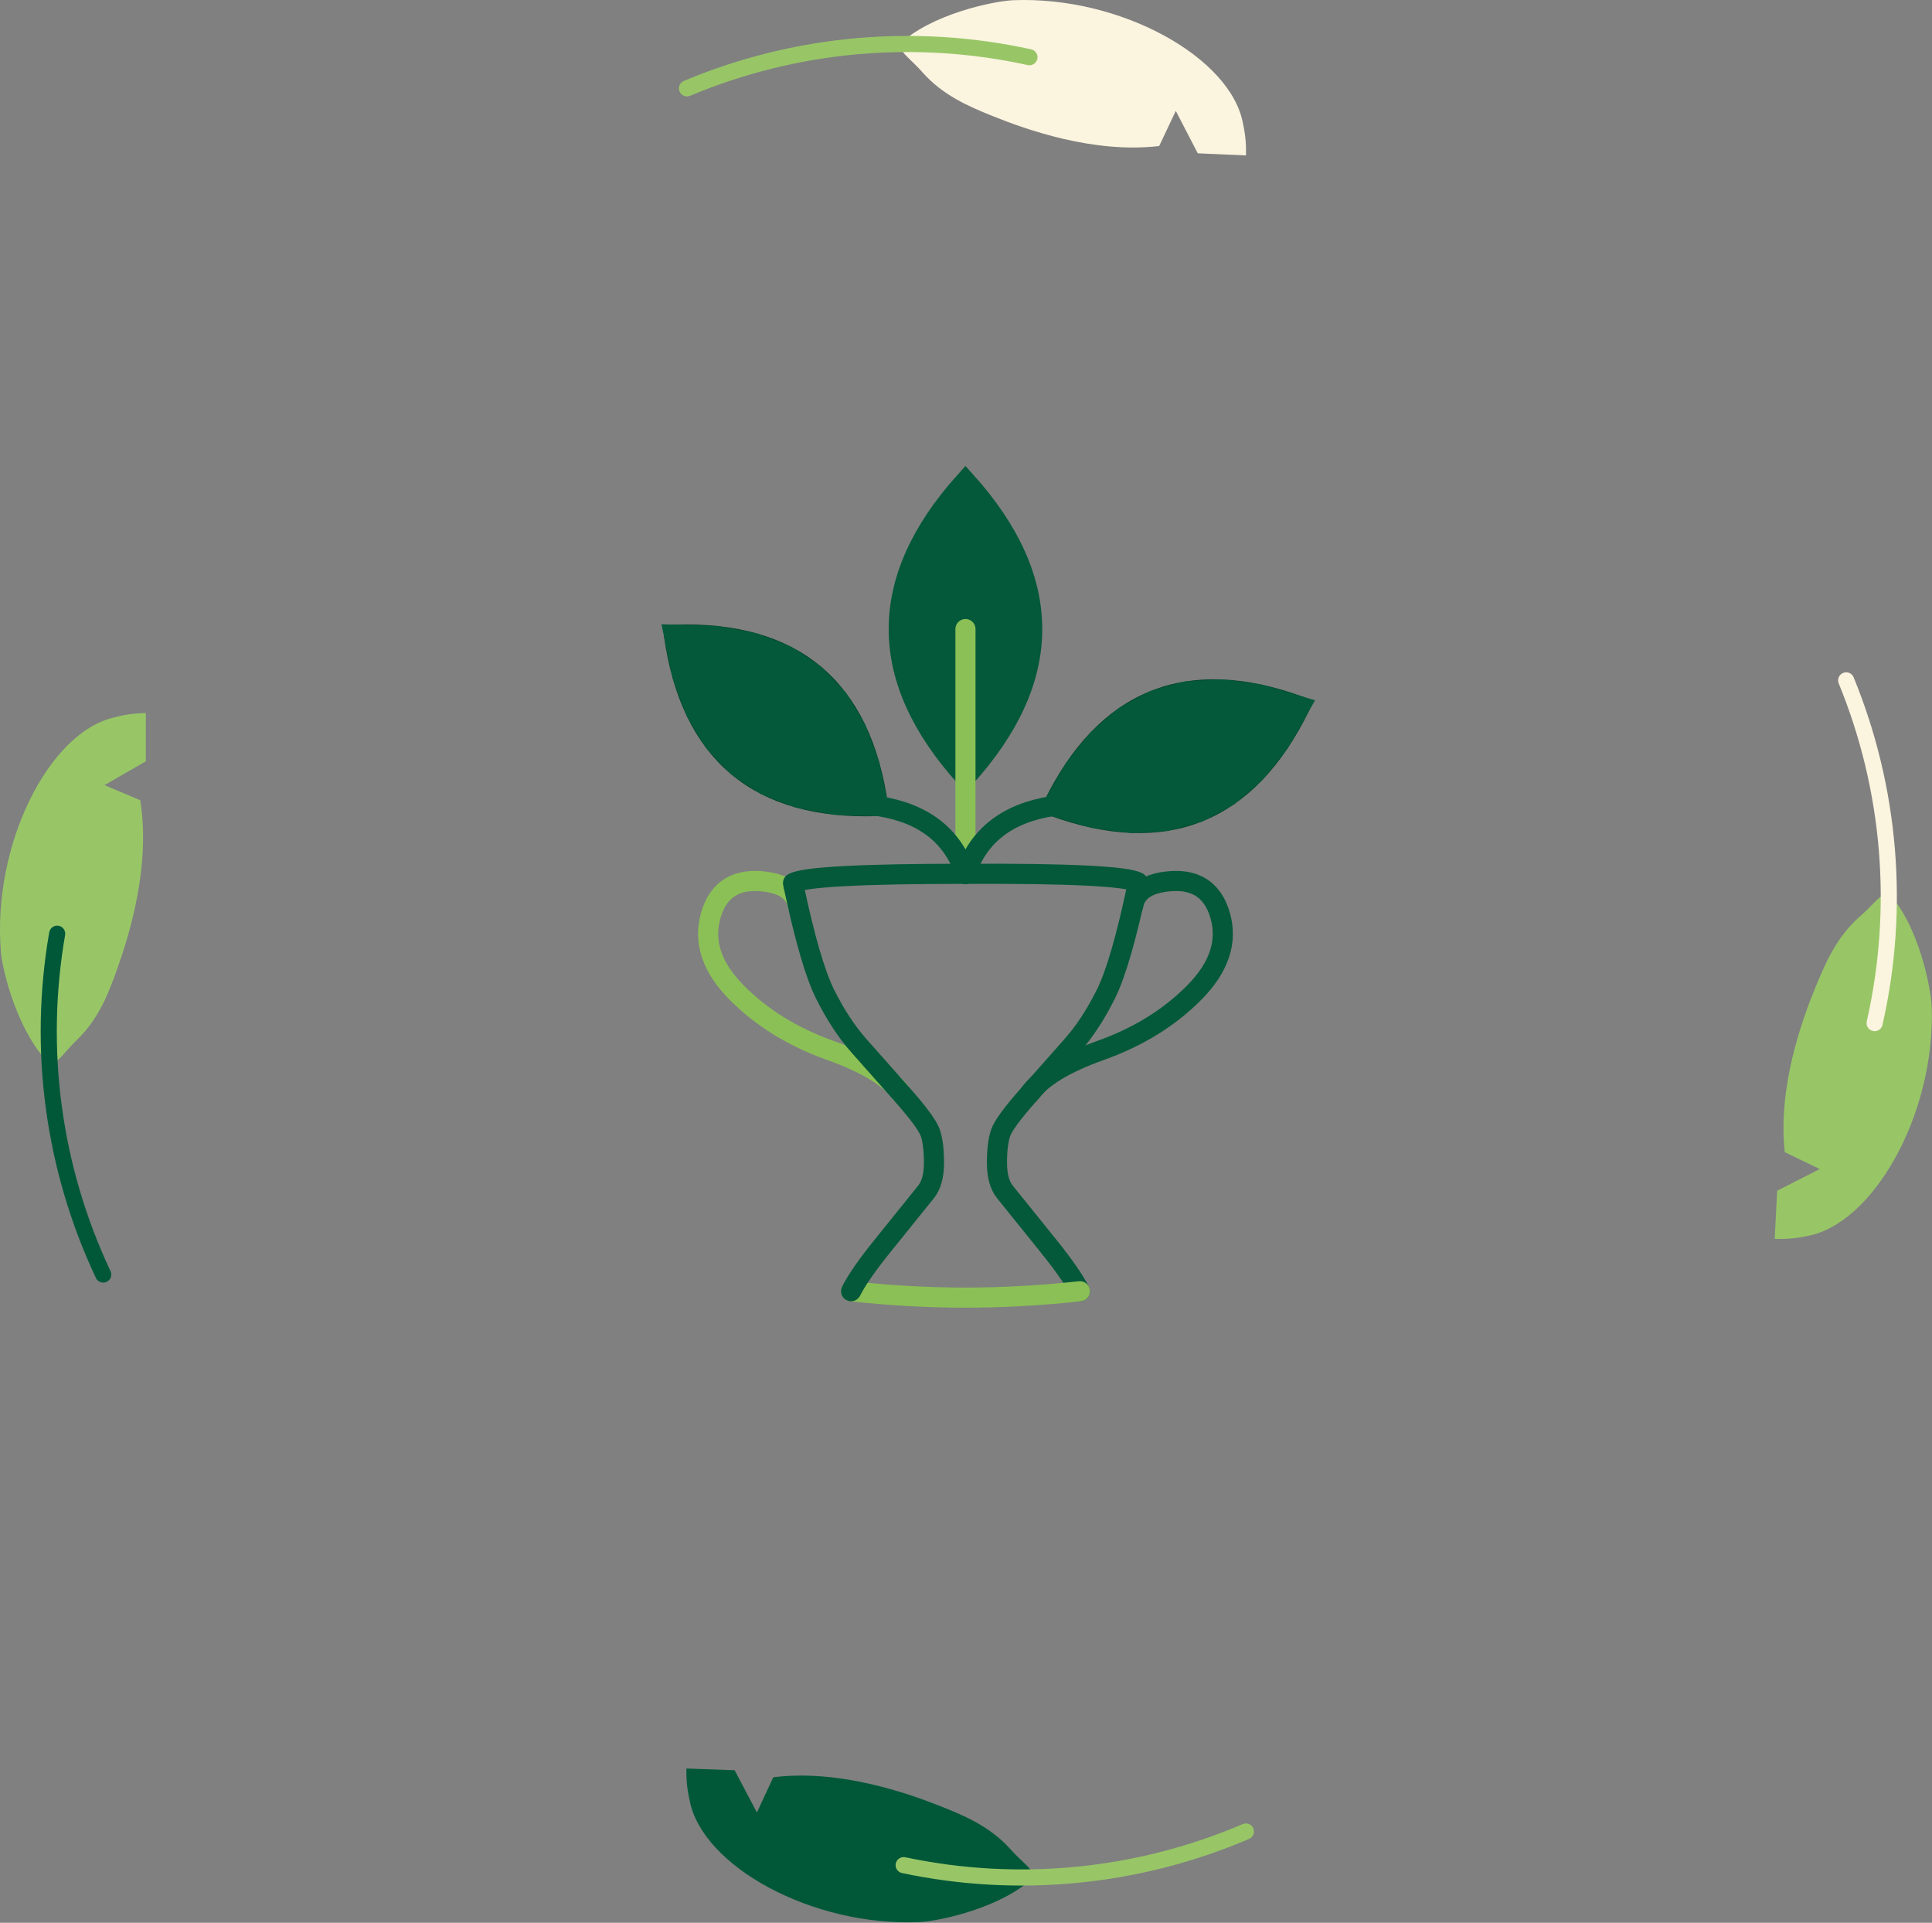 <svg width="2647" height="2634" viewBox="0 0 2647 2634" fill="none" xmlns="http://www.w3.org/2000/svg">
<rect x="0" y="0" width="2647" height="2634" fill="#808080" stroke="none"/>
<g clip-path="url(#clip0_729_69)">
<path d="M1322.77 1064.62L1282.77 1013.9L1254.2 963.191L1237.06 912.471L1231.35 861.751L1237.06 811.031L1254.2 760.321L1282.77 709.601L1322.77 658.881L1362.77 709.601L1391.34 760.321L1408.48 811.031L1414.19 861.751L1408.48 912.471L1391.34 963.191L1362.77 1013.9L1322.77 1064.62Z" fill="#03593A"/>
<path d="M1410.63 1498.16C1426.64 1476.1 1459.07 1456.37 1507.91 1438.96C1559.24 1420.67 1601.98 1394.29 1636.14 1359.82C1670.3 1325.35 1682.15 1290.05 1671.7 1253.91C1661.25 1217.77 1636.09 1202.44 1596.24 1207.89C1570.02 1211.48 1555.42 1222.66 1552.44 1241.45" stroke="#03593A" stroke-width="27.56" stroke-linecap="round" stroke-linejoin="round"/>
<path d="M1234.91 1498.16C1218.9 1476.1 1186.47 1456.37 1137.63 1438.96C1086.3 1420.67 1043.56 1394.29 1009.4 1359.82C975.24 1325.35 963.39 1290.05 973.84 1253.91C984.29 1217.77 1009.44 1202.44 1049.3 1207.89C1075.52 1211.48 1090.12 1222.66 1093.1 1241.45" stroke="#8BC056" stroke-width="27.56" stroke-linecap="round" stroke-linejoin="round"/>
<path d="M1479.54 1768.86C1471.71 1753.45 1457.63 1733.11 1437.28 1707.85C1417.12 1682.82 1396.96 1657.8 1376.8 1632.77C1369.55 1623.77 1365.92 1610.48 1365.92 1592.92C1365.92 1575.36 1367.6 1561.69 1370.95 1551.93C1374.3 1542.17 1387.13 1524.69 1409.44 1499.51C1429.15 1477.26 1448.86 1455.01 1468.57 1432.76C1485.68 1413.45 1501.18 1389.84 1515.08 1361.95C1528.98 1334.05 1543.63 1283.32 1559.03 1209.74" stroke="#03593A" stroke-width="27.56" stroke-linecap="round" stroke-linejoin="round"/>
<path d="M1442.52 1104.19C1514.37 956.92 1627.25 911.38 1781.17 967.59C1709.33 1114.86 1596.44 1160.39 1442.52 1104.19Z" stroke="#02472C" stroke-width="27.56" stroke-linecap="round" stroke-linejoin="round"/>
<path d="M1442.52 1104.19L1471.39 1053.73L1504.1 1012.81L1540.66 981.432L1581.07 959.592L1625.32 947.282L1673.42 944.512L1725.37 951.292L1781.17 967.602L1752.3 1018.05L1719.59 1058.97L1683.03 1090.36L1642.62 1112.2L1598.37 1124.5L1550.27 1127.27L1498.32 1120.5L1442.52 1104.19Z" fill="#03593A" stroke="#03593A" stroke-width="27.56" stroke-miterlimit="10"/>
<path d="M1203.02 1104.19C1180.29 941.91 1087.05 863.67 923.29 869.47C946.02 1031.75 1039.26 1109.99 1203.02 1104.19Z" stroke="#02472C" stroke-width="27.56" stroke-linecap="round" stroke-linejoin="round"/>
<path d="M1203.02 1104.19L1144.92 1102.43L1093.42 1092.78L1048.54 1075.26L1010.27 1049.86L978.61 1016.58L953.56 975.421L935.12 926.391L923.29 869.471L981.4 871.231L1032.89 880.881L1077.77 898.401L1116.04 923.801L1147.71 957.081L1172.75 998.241L1191.19 1047.27L1203.02 1104.19Z" fill="#03593A" stroke="#03593A" stroke-width="27.56" stroke-miterlimit="10"/>
<path d="M1322.77 1064.62C1444.66 929.381 1444.66 794.131 1322.77 658.891C1200.88 794.131 1200.88 929.381 1322.77 1064.62Z" stroke="#03593A" stroke-width="27.56" stroke-linecap="round"/>
<path d="M1322.77 1197.38V861.75" stroke="#8BC056" stroke-width="27.56" stroke-linecap="round" stroke-linejoin="round"/>
<path d="M1166 1768.86C1219.48 1774.7 1271.74 1777.61 1322.77 1777.61C1373.8 1777.61 1426.05 1774.69 1479.54 1768.86" stroke="#8BC056" stroke-width="27.56" stroke-linecap="round" stroke-linejoin="round"/>
<path d="M1087.32 1213.55C1102.42 1285.07 1116.81 1334.53 1130.46 1361.94C1144.36 1389.84 1159.87 1413.44 1176.97 1432.75C1196.68 1455 1216.39 1477.25 1236.1 1499.5C1258.41 1524.69 1271.24 1542.16 1274.59 1551.92C1277.94 1561.68 1279.62 1575.35 1279.62 1592.91C1279.62 1610.47 1275.99 1623.76 1268.74 1632.76C1248.58 1657.79 1228.42 1682.81 1208.26 1707.84C1187.91 1733.11 1173.82 1753.44 1166 1768.85" stroke="#03593A" stroke-width="27.56" stroke-linecap="round" stroke-linejoin="round"/>
<path d="M1559.12 1208.72C1544.23 1200.3 1465.44 1196.4 1322.77 1197.01C1180.09 1197.01 1101.34 1201.25 1086.52 1209.73C1086.79 1211.01 1087.05 1212.28 1087.32 1213.54" stroke="#03593A" stroke-width="27.56" stroke-linecap="round" stroke-linejoin="round"/>
<path d="M1203.02 1104.19C1265.55 1113.79 1305.47 1144.85 1322.77 1197.38" stroke="#03593A" stroke-width="27.56" stroke-linecap="round" stroke-linejoin="round"/>
<path d="M1442.52 1104.19C1379.99 1113.79 1340.07 1144.85 1322.77 1197.38" stroke="#03593A" stroke-width="27.56" stroke-linecap="round" stroke-linejoin="round"/>
<path d="M1231.44 61.52C1236.27 74.49 1248.1 81.16 1264.11 99.29C1291.73 130.48 1326.44 145.4 1359.35 158.73C1406.55 177.8 1498.63 210.53 1588.16 200.05C1595.75 184.01 1603.35 167.98 1610.94 151.94C1620.98 171.3 1631.01 190.66 1641.05 210.03C1663.06 210.99 1685.07 211.96 1707.08 212.92C1707.45 202.28 1707.02 187.22 1703.03 169.47C1686.88 79.13 1536.07 -5.62 1388.29 0.29C1362.43 1.35 1275.5 18.87 1231.43 61.52H1231.44Z" fill="#FBF4DF"/>
<path d="M1410.42 78.36C1253.36 43.94 1089.51 58.83 941.23 121.01" stroke="#98C667" stroke-width="22.08" stroke-linecap="round" stroke-linejoin="round"/>
<path d="M69.31 1458.64C82.06 1453.25 88.21 1441.14 105.61 1424.35C135.56 1395.39 148.95 1360.07 160.84 1326.6C177.83 1278.61 206.51 1185.19 192.13 1096.2C175.78 1089.31 159.43 1082.43 143.07 1075.54C161.98 1064.67 180.88 1053.8 199.79 1042.93C199.79 1020.9 199.79 998.87 199.79 976.84C189.14 976.94 174.12 978.02 156.56 982.79C67.02 1002.86 -11.07 1157.23 1.29 1304.61C3.47 1330.4 24.78 1416.48 69.31 1458.64Z" fill="#98C667"/>
<path d="M78.32 1279.09C50.79 1437.5 72.82 1600.55 141.41 1745.97" stroke="#005839" stroke-width="22.08" stroke-linecap="round" stroke-linejoin="round"/>
<path d="M1417.19 2570.58C1412.27 2557.64 1400.39 2551.06 1384.24 2533.05C1356.39 2502.06 1321.57 2487.4 1288.57 2474.3C1241.23 2455.57 1148.92 2423.52 1059.46 2434.65C1051.98 2450.74 1044.51 2466.83 1037.03 2482.92C1026.85 2463.63 1016.68 2444.34 1006.5 2425.06C984.48 2424.26 962.47 2423.46 940.45 2422.65C940.16 2433.3 940.7 2448.35 944.82 2466.07C961.62 2556.29 1113.05 2639.94 1260.78 2632.94C1286.64 2631.69 1373.43 2613.54 1417.19 2570.57V2570.58Z" fill="#005839"/>
<path d="M1238.09 2555.06C1395.4 2588.33 1559.14 2572.24 1706.96 2508.98" stroke="#98C667" stroke-width="22.08" stroke-linecap="round" stroke-linejoin="round"/>
<path d="M2586.62 1222.7C2573.61 1227.43 2566.85 1239.2 2548.6 1255.07C2517.19 1282.45 2502 1317.04 2488.41 1349.84C2468.97 1396.89 2435.52 1488.71 2445.29 1578.32C2461.27 1586.04 2477.24 1593.76 2493.22 1601.48C2473.78 1611.36 2454.34 1621.25 2434.9 1631.13C2433.76 1653.13 2432.63 1675.13 2431.49 1697.13C2442.13 1697.58 2457.19 1697.27 2474.97 1693.42C2565.43 1677.99 2651.37 1527.85 2646.62 1380.03C2645.77 1354.16 2628.93 1267.1 2586.63 1222.7H2586.62Z" fill="#98C667"/>
<path d="M2568.38 1401.54C2604.03 1244.76 2590.43 1080.79 2529.42 932.029" stroke="#FBF4DF" stroke-width="22.08" stroke-linecap="round" stroke-linejoin="round"/>
</g>
<defs>
<clipPath id="clip0_729_69">
<rect width="2646.8" height="2633.37" fill="white"/>
</clipPath>
</defs>
</svg>
